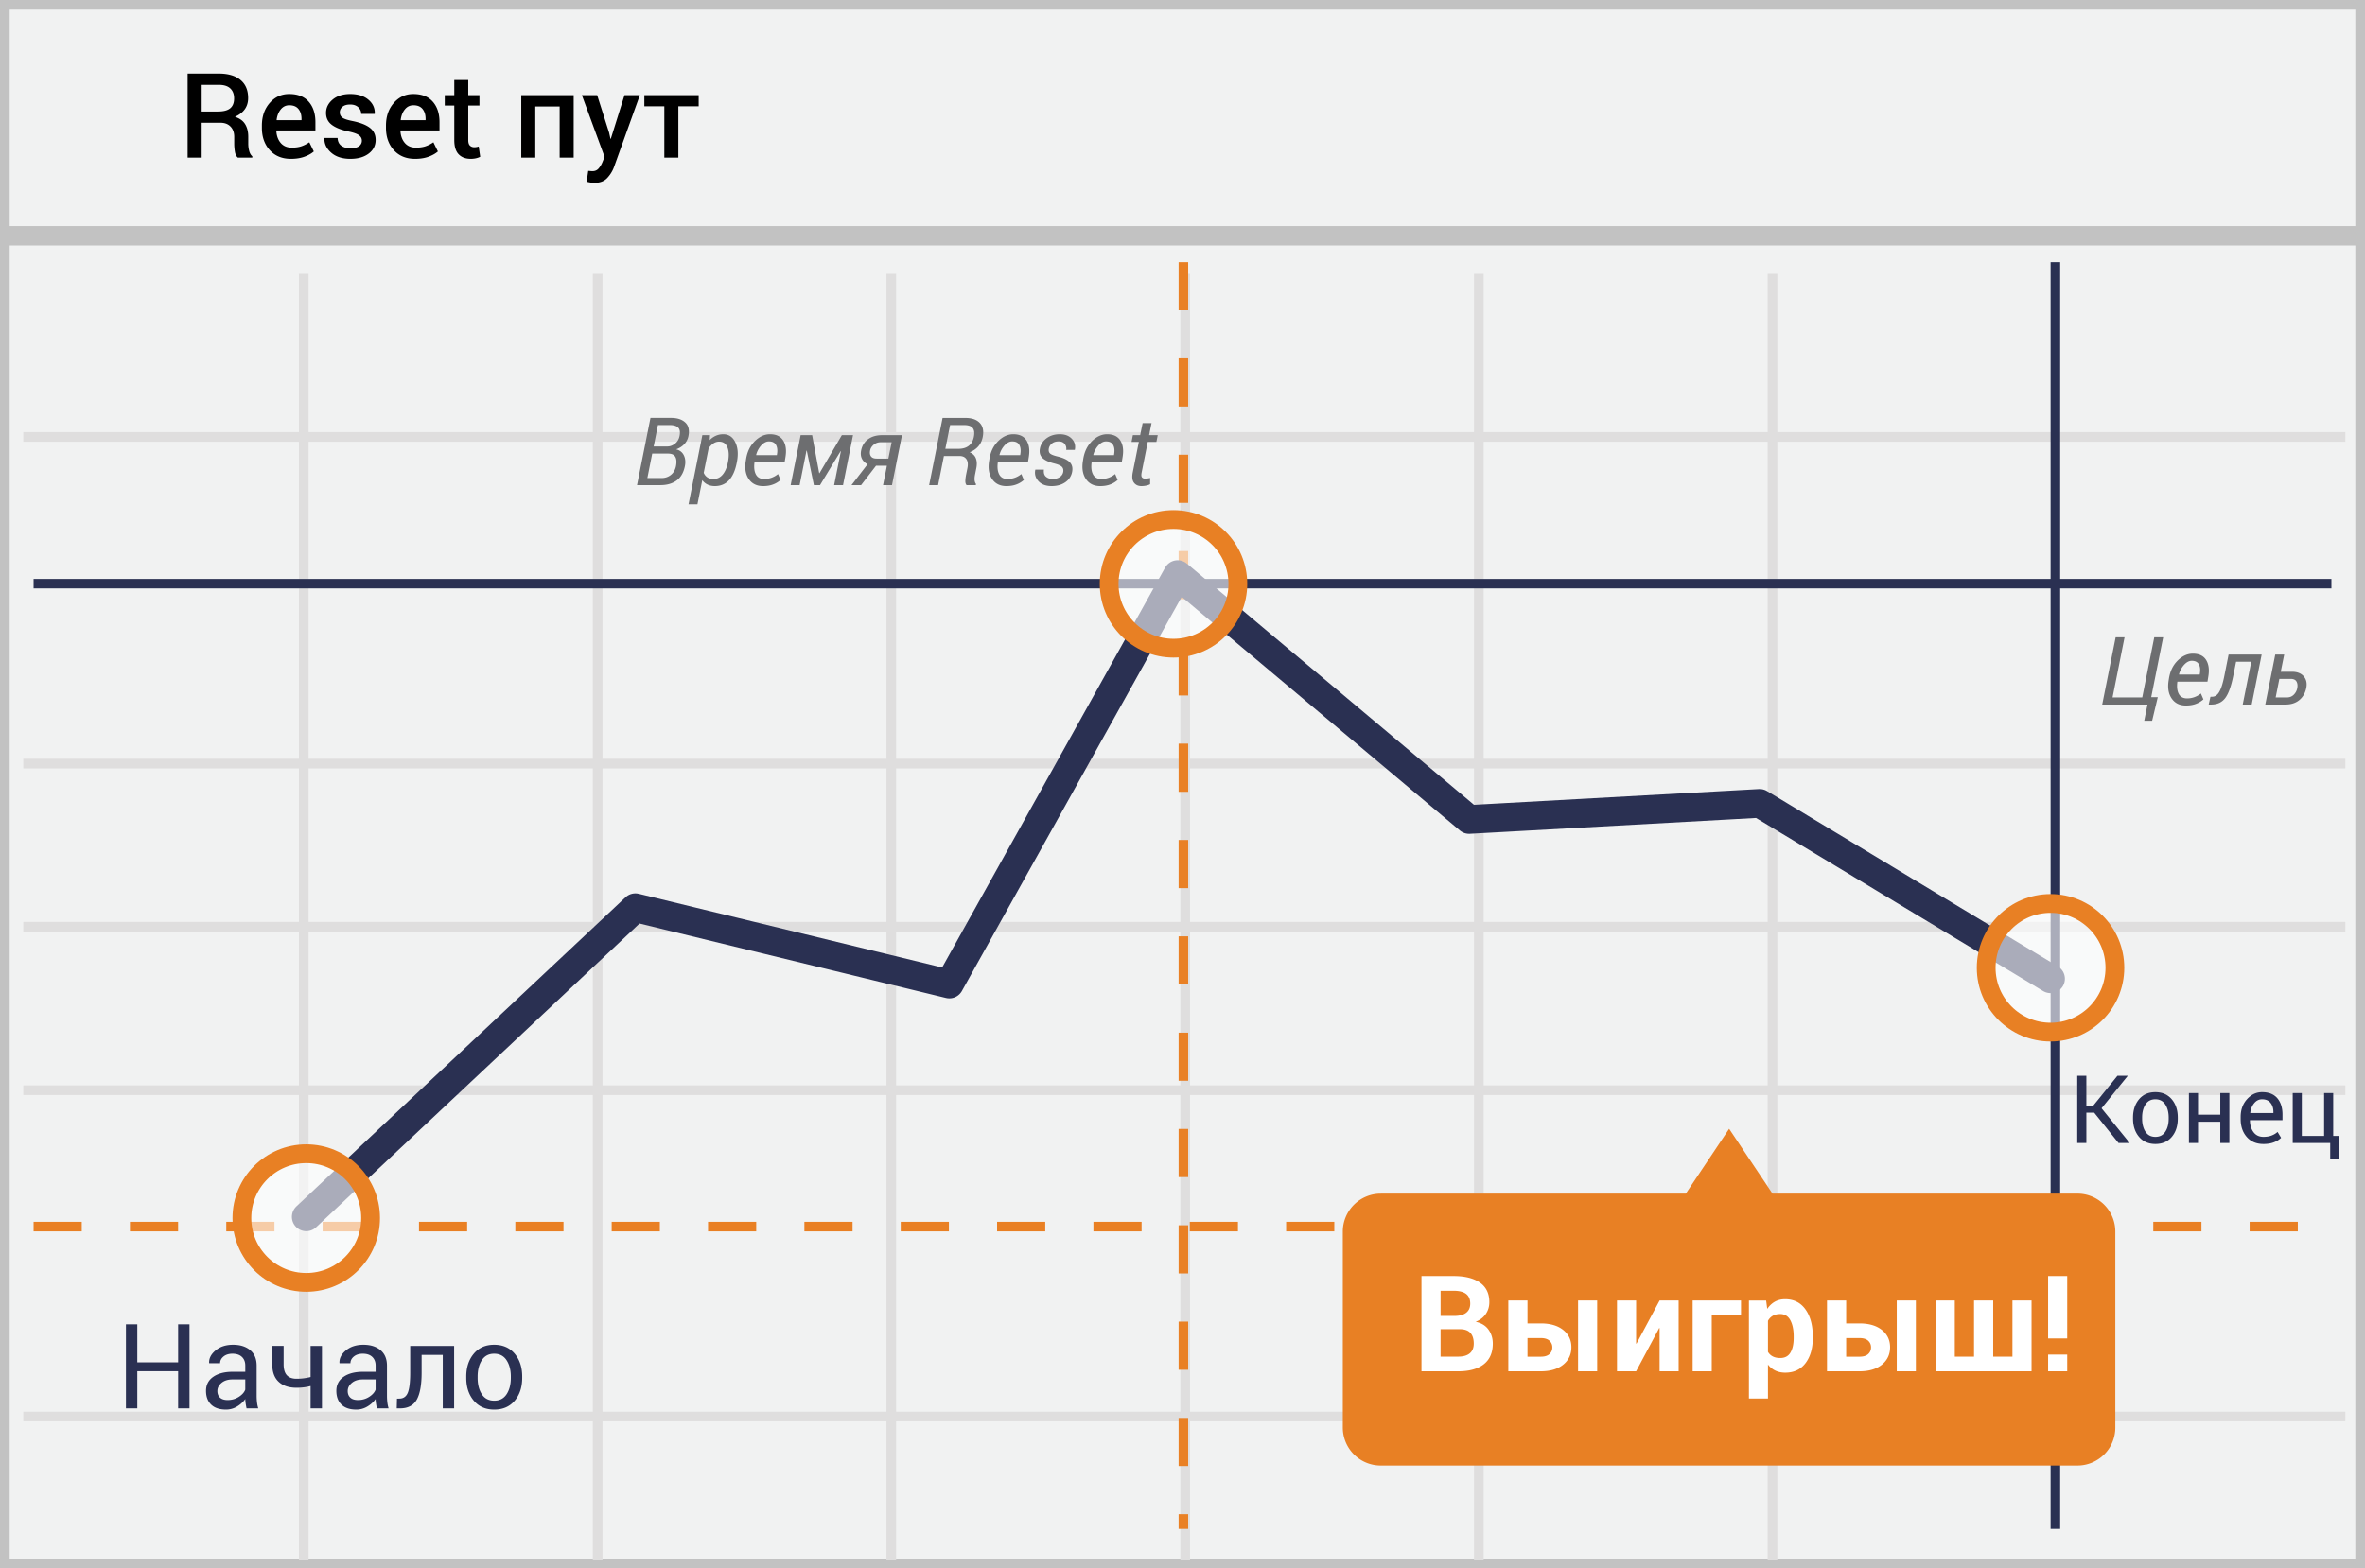 <svg width="300" height="199" viewBox="0 0 300 199" xmlns="http://www.w3.org/2000/svg"><rect x="0" y="0" width="300" height="199" fill="#808080" stroke="none"/><title>russian reset put</title><g fill="none" fill-rule="evenodd"><path stroke="#C2C2C2" stroke-width="2.455" fill="#F1F2F2" fill-rule="nonzero" d="M300 0v199H0V0z"/><path d="M2.954 55.442h294.553M2.954 96.89h294.553M2.954 138.334h294.553M2.954 179.74h294.553M38.529 34.739V198M75.815 34.739V198M113.06 34.739V198m37.284-163.261V198m37.247-163.261V198M224.84 34.739V198M2.954 117.592h294.553" stroke="#DFDEDE" stroke-width="1.227"/><path d="M.826 29.914h298.809" stroke="#C2C2C2" stroke-width="2.455" fill="#F1F2F2" fill-rule="nonzero"/><path d="M150.115 33.252V194" stroke="#E98024" stroke-width="1.215" stroke-linejoin="round" stroke-dasharray="6.111"/><path d="M260.726 33.252V194M4.259 74.06h291.482" stroke="#2A3052" stroke-width="1.215" stroke-linejoin="round"/><path d="M4.26 155.637h291.48" stroke="#E98024" stroke-width="1.215" stroke-linejoin="round" stroke-dasharray="6.111"/><path stroke="#2A3052" stroke-width="3.644" stroke-linecap="round" stroke-linejoin="round" d="M38.848 154.4l41.748-39.219 39.83 9.678 28.96-51.948 36.97 31.067 36.859-2.037 36.896 22.252"/><circle cx="11.626" cy="9.57" r="8.163" opacity=".6" transform="translate(248.485 113.23)" fill="#FFF" fill-rule="nonzero"/><circle stroke="#E88024" stroke-width="2.381" cx="260.111" cy="122.8" r="8.163"/><circle cx="8.881" cy="11.696" r="8.163" opacity=".6" transform="translate(29.967 142.86)" fill="#FFF" fill-rule="nonzero"/><circle stroke="#E88024" stroke-width="2.381" cx="38.848" cy="154.556" r="8.163"/><circle cx="11.485" cy="9.004" r="8.163" opacity=".6" transform="translate(137.374 65.081)" fill="#FFF" fill-rule="nonzero"/><circle stroke="#E88024" stroke-width="2.381" cx="148.859" cy="74.085" r="8.163"/><path d="M263.515 151.456H224.84l-5.5-8.226-5.5 8.23h-38.69a4.815 4.815 0 0 0-4.814 4.814v24.87a4.815 4.815 0 0 0 4.815 4.815h88.363a4.815 4.815 0 0 0 4.815-4.815V156.27a4.815 4.815 0 0 0-4.815-4.814z" fill="#E88024" fill-rule="nonzero"/><path d="M25.582 15.576V20h-1.78V9.336h3.94c1.192 0 2.113.268 2.762.806.65.537.974 1.303.974 2.3 0 .551-.143 1.026-.428 1.424-.286.398-.702.717-1.25.956.601.19 1.034.501 1.297.934.264.432.396.963.396 1.593v.886c0 .312.039.618.117.915.078.298.21.525.395.682V20h-1.83c-.196-.161-.322-.415-.378-.762a6.362 6.362 0 0 1-.084-1.018v-.857c0-.547-.156-.981-.469-1.303-.312-.323-.742-.484-1.289-.484h-2.373zm0-1.428h2.065c.713 0 1.233-.137 1.56-.41.328-.274.491-.691.491-1.253 0-.537-.16-.958-.483-1.263-.322-.305-.813-.458-1.472-.458h-2.16v3.384zm11.323 6.006c-1.123 0-2.018-.368-2.684-1.102-.667-.735-1-1.679-1-2.831v-.293c0-1.153.331-2.108.993-2.868.661-.759 1.49-1.136 2.486-1.131 1.07 0 1.889.323 2.457.97.57.647.854 1.515.854 2.604v1.047h-4.944l-.015.037c.03.63.214 1.145.553 1.545.34.4.81.6 1.41.6.479 0 .889-.058 1.23-.175.342-.117.672-.286.99-.505l.57 1.164c-.297.264-.693.486-1.186.667-.493.18-1.064.27-1.714.27zm-.205-6.797c-.44 0-.8.174-1.084.524-.283.349-.459.792-.527 1.329l.015.037h3.142v-.184c0-.502-.129-.913-.385-1.23-.256-.317-.643-.476-1.16-.476zm9.2 4.49c0-.274-.118-.5-.352-.681-.235-.181-.672-.34-1.311-.477-.947-.2-1.664-.484-2.15-.853-.486-.368-.729-.87-.729-1.505 0-.664.281-1.23.843-1.7.561-.468 1.301-.702 2.219-.702.967 0 1.735.238 2.303.714.57.476.841 1.065.817 1.769l-.015.044H45.82c0-.328-.125-.608-.374-.843-.249-.234-.59-.351-1.025-.351-.43 0-.757.096-.981.289a.898.898 0 0 0-.337.707c0 .278.106.5.318.663.213.163.643.308 1.293.435.996.206 1.735.495 2.215.868.481.374.722.883.722 1.527 0 .713-.294 1.292-.883 1.736-.588.445-1.363.667-2.325.667-1.03 0-1.843-.264-2.439-.791-.596-.528-.879-1.133-.85-1.817l.015-.044h1.655c.02.46.186.794.498 1.004.313.21.694.315 1.143.315.459 0 .813-.088 1.062-.264a.827.827 0 0 0 .373-.71zm6.745 2.307c-1.123 0-2.018-.368-2.684-1.102-.667-.735-1-1.679-1-2.831v-.293c0-1.153.33-2.108.992-2.868.662-.759 1.49-1.136 2.487-1.131 1.07 0 1.888.323 2.457.97.57.647.854 1.515.854 2.604v1.047h-4.944l-.015.037c.03.63.214 1.145.553 1.545.34.4.81.6 1.41.6.478 0 .889-.058 1.23-.175.342-.117.672-.286.99-.505l.57 1.164c-.297.264-.693.486-1.186.667-.493.18-1.065.27-1.714.27zm-.205-6.797c-.44 0-.8.174-1.084.524-.283.349-.459.792-.527 1.329l.014.037h3.142v-.184c0-.502-.128-.913-.384-1.23-.256-.317-.643-.476-1.161-.476zm6.958-3.208v1.926h1.42v1.319h-1.42v4.38c0 .327.07.56.212.699.142.14.33.209.564.209a1.736 1.736 0 0 0 .55-.095l.19 1.303a2.041 2.041 0 0 1-.542.194c-.21.047-.427.07-.652.07-.654 0-1.167-.192-1.538-.575-.37-.383-.556-.985-.556-1.806v-4.38h-1.209v-1.318h1.209V10.15h1.772zM72.772 20h-1.78v-6.49h-3.09V20h-1.78v-7.925h6.65V20zm4.49-3.179l.176.791h.043l1.736-5.537h1.949l-3.282 9.126a4.069 4.069 0 0 1-.886 1.414c-.38.39-.92.586-1.619.586-.146 0-.304-.015-.472-.044a6.842 6.842 0 0 1-.487-.103l.198-1.377.27.022c.118.01.206.015.264.015.323 0 .58-.11.773-.33.193-.22.35-.473.472-.761l.293-.718-2.878-7.83h1.941l1.509 4.746zm11.367-3.332H86.05V20h-1.78v-6.511h-2.534v-1.414h6.892v1.414z" fill="#000"/><path d="M24.04 178.705h-1.443v-4.71h-5.179v4.71h-1.442v-10.664h1.442v4.82h5.179v-4.82h1.443v10.664zm7.236 0c-.049-.24-.087-.45-.114-.633a4.65 4.65 0 0 1-.047-.553c-.269.38-.62.7-1.051.955a2.688 2.688 0 0 1-1.396.385c-.825 0-1.453-.211-1.886-.634-.432-.422-.648-1.004-.648-1.746 0-.757.307-1.35.92-1.777.612-.427 1.444-.64 2.493-.64h1.568v-.784c0-.464-.142-.831-.425-1.102-.283-.271-.684-.407-1.201-.407-.464 0-.841.119-1.132.355-.29.237-.436.522-.436.854h-1.377l-.014-.044c-.03-.576.243-1.104.816-1.582.574-.479 1.315-.718 2.223-.718.899 0 1.621.228 2.168.685.547.456.82 1.114.82 1.974v3.815c0 .284.015.557.045.82.029.264.083.523.16.777h-1.486zm-2.395-1.055c.522 0 .994-.134 1.413-.402.42-.269.694-.577.82-.923v-1.29h-1.618c-.581 0-1.046.147-1.395.44-.35.293-.524.637-.524 1.033 0 .351.11.63.33.835.22.205.544.307.974.307zm11.96 1.055h-1.443v-2.834a6.561 6.561 0 0 1-.856.164 7.569 7.569 0 0 1-.938.055c-.957 0-1.708-.251-2.252-.754-.545-.503-.817-1.248-.817-2.234v-2.329h1.443v2.33c0 .634.137 1.1.41 1.398.274.298.679.447 1.216.447a7.116 7.116 0 0 0 1.794-.22v-3.948h1.443v7.925zm6.966 0c-.05-.24-.087-.45-.114-.633a4.65 4.65 0 0 1-.047-.553c-.269.38-.62.7-1.052.955a2.688 2.688 0 0 1-1.395.385c-.825 0-1.454-.211-1.886-.634-.432-.422-.648-1.004-.648-1.746 0-.757.306-1.35.92-1.777.612-.427 1.443-.64 2.493-.64h1.568v-.784c0-.464-.142-.831-.425-1.102-.284-.271-.684-.407-1.201-.407-.464 0-.842.119-1.132.355-.29.237-.436.522-.436.854h-1.377l-.014-.044c-.03-.576.242-1.104.816-1.582.574-.479 1.315-.718 2.223-.718.899 0 1.621.228 2.168.685.547.456.82 1.114.82 1.974v3.815c0 .284.015.557.044.82.03.264.083.523.161.777h-1.486zm-2.395-1.055c.522 0 .993-.134 1.413-.402.42-.269.694-.577.82-.923v-1.29h-1.618c-.581 0-1.046.147-1.395.44-.35.293-.524.637-.524 1.033 0 .351.11.63.33.835.22.205.544.307.974.307zm12.194-6.87v7.925h-1.442v-6.782h-2.681v2.241c0 1.563-.208 2.71-.623 3.443-.415.732-1.123 1.098-2.124 1.098h-.41l.03-1.23.3-.008c.512 0 .87-.25 1.073-.75.202-.5.304-1.352.304-2.553v-3.384h5.573zm1.539 3.89c0-1.172.317-2.138.952-2.897.634-.76 1.496-1.14 2.585-1.14 1.099 0 1.967.38 2.604 1.136.637.757.956 1.724.956 2.9v.162c0 1.181-.318 2.148-.952 2.9-.635.752-1.5 1.128-2.593 1.128-1.094 0-1.96-.377-2.597-1.132-.637-.754-.955-1.72-.955-2.896v-.161zm1.442.16c0 .84.177 1.534.531 2.08.354.548.88.821 1.579.821.688 0 1.21-.273 1.567-.82.357-.547.535-1.24.535-2.08v-.161c0-.83-.18-1.521-.539-2.073-.358-.552-.885-.828-1.578-.828-.688 0-1.21.276-1.564.828-.354.552-.53 1.242-.53 2.073v.16zM265.652 141.185h-.996v3.85H263.5v-8.532h1.155v3.774h.89l3.053-3.774h1.277l.018.03-3.31 4.095 3.55 4.377-.017.03h-1.377l-3.088-3.85zm4.922.621c0-.937.254-1.71.761-2.317.508-.608 1.198-.911 2.069-.911.879 0 1.573.302 2.083.908.51.605.764 1.379.764 2.32v.13c0 .944-.254 1.718-.761 2.32-.508.601-1.2.902-2.075.902-.875 0-1.567-.302-2.077-.905-.51-.604-.764-1.376-.764-2.318v-.129zm1.154.13c0 .671.142 1.226.425 1.663.283.438.704.656 1.262.656.551 0 .97-.218 1.254-.656.286-.437.428-.992.428-1.664v-.129c0-.664-.143-1.217-.43-1.658-.288-.441-.709-.662-1.263-.662-.551 0-.968.22-1.251.662-.283.441-.425.994-.425 1.658v.13zm11.068 3.099h-1.154v-2.696h-2.824v2.696h-1.155v-6.34h1.155v2.742h2.824v-2.742h1.154v6.34zm4.319.123c-.883 0-1.585-.294-2.107-.882-.521-.588-.782-1.35-.782-2.288v-.258c0-.902.269-1.653.806-2.253.537-.6 1.173-.9 1.907-.9.855 0 1.502.259 1.94.774.437.516.656 1.203.656 2.063v.72h-4.114l-.017.03c.011.609.166 1.11.463 1.503.296.392.713.588 1.248.588.39 0 .733-.055 1.028-.167.295-.11.55-.264.765-.46l.45.75a2.682 2.682 0 0 1-.896.557c-.37.149-.82.223-1.347.223zm-.176-5.672c-.387 0-.717.163-.99.49-.274.325-.442.735-.504 1.227l.011.029h2.924v-.152c0-.453-.12-.832-.363-1.137-.242-.305-.602-.457-1.078-.457zm3.89-.791h1.155v5.437h2.83v-5.437h1.154v5.437h.774v2.977h-1.155v-2.074h-4.757v-6.34z" fill="#2A3052"/><path d="M268.37 80.867h1.13l-1.523 7.629h3.767l1.524-7.63h1.13l-1.517 7.6h.832l-.715 2.989h-1.002l.41-2.057h-5.742l1.705-8.531zm8.917 8.654c-.797 0-1.4-.296-1.807-.888-.409-.591-.538-1.352-.39-2.282l.041-.258c.148-.937.519-1.697 1.11-2.279.592-.582 1.232-.873 1.92-.873.777 0 1.333.26 1.67.78.335.519.437 1.204.304 2.056l-.117.72h-3.82c-.087.65-.027 1.165.178 1.548.205.382.556.574 1.052.574a2.714 2.714 0 0 0 1.752-.627l.322.75a2.9 2.9 0 0 1-.914.557c-.371.148-.805.222-1.3.222zm.733-5.672c-.328 0-.646.164-.952.493a2.857 2.857 0 0 0-.66 1.218l.018.035h2.607l.024-.152c.074-.473.03-.856-.135-1.151-.164-.295-.465-.443-.902-.443zm8.87-.79l-1.265 6.34h-1.137l1.084-5.427h-1.927l-.358 1.793c-.265 1.328-.605 2.266-1.02 2.813-.413.547-1.007.82-1.78.82h-.317l.223-.984.217-.006c.359 0 .66-.206.902-.618.242-.412.457-1.087.644-2.025l.54-2.707h4.195zm2.42 2.179h1.436c.653 0 1.146.193 1.48.58.334.387.442.879.325 1.477-.133.648-.429 1.16-.888 1.538-.459.377-1.042.565-1.749.565h-2.566l1.265-6.34h1.137l-.44 2.18zm-.175.902l-.469 2.356h1.43c.344 0 .63-.113.861-.34.23-.227.38-.5.445-.82.067-.336.037-.62-.09-.85-.127-.23-.376-.346-.747-.346h-1.43z" fill="#6D6E70"/><path d="M180.315 174v-12.086h4.084c1.422 0 2.531.277 3.328.83.797.554 1.196 1.38 1.196 2.482 0 .559-.149 1.058-.445 1.498-.296.44-.726.771-1.29.992.725.155 1.268.487 1.63.996.363.51.544 1.099.544 1.768 0 1.157-.381 2.033-1.145 2.628-.764.595-1.846.892-3.246.892h-4.656zm2.423-5.346v3.487h2.233c.642 0 1.132-.14 1.47-.42.337-.279.506-.693.506-1.24 0-.593-.144-1.045-.432-1.358-.287-.312-.741-.469-1.361-.469h-2.416zm0-1.676h1.744c.647 0 1.145-.133 1.494-.399.348-.266.523-.653.523-1.162 0-.559-.176-.971-.527-1.237-.352-.265-.876-.398-1.573-.398h-1.66v3.196zm11.024.946h1.685c1.206 0 2.155.278 2.847.834.692.556 1.038 1.285 1.038 2.187 0 .913-.346 1.65-1.038 2.212-.692.562-1.64.843-2.847.843h-4.117v-8.981h2.432v2.905zm8.84 6.076h-2.424v-8.981h2.424V174zm-8.84-4.217v2.366h1.685c.492 0 .86-.11 1.104-.332.243-.221.365-.506.365-.855 0-.338-.122-.618-.365-.843-.244-.224-.612-.336-1.104-.336h-1.685zm16.76-4.764h2.415V174h-2.416v-5.479l-.05-.008-2.93 5.487h-2.424v-8.981h2.424v5.461l.05.009 2.93-5.47zm10.325 1.876h-3.71V174h-2.424v-8.981h6.134v1.876zm9.106 2.863c0 1.328-.307 2.396-.921 3.204-.614.808-1.472 1.212-2.573 1.212-.47 0-.889-.087-1.254-.261a2.574 2.574 0 0 1-.938-.768v4.308h-2.415V165.02h2.183l.14 1.062c.267-.393.586-.696.96-.909.373-.213.809-.32 1.307-.32 1.112 0 1.976.435 2.59 1.304.614.869.921 2.011.921 3.428v.174zm-2.424-.174c0-.847-.14-1.533-.423-2.059-.282-.525-.714-.788-1.295-.788-.365 0-.676.075-.934.224a1.6 1.6 0 0 0-.61.64v3.934c.15.254.353.448.61.58.258.134.574.2.95.2.587 0 1.018-.23 1.292-.689.273-.46.41-1.082.41-1.868v-.174zm6.658-1.66h1.685c1.206 0 2.155.278 2.847.834.692.556 1.038 1.285 1.038 2.187 0 .913-.346 1.65-1.038 2.212-.692.562-1.64.843-2.847.843h-4.117v-8.981h2.432v2.905zm8.84 6.076h-2.424v-8.981h2.424V174zm-8.84-4.217v2.366h1.685c.492 0 .86-.11 1.104-.332.243-.221.365-.506.365-.855 0-.338-.122-.618-.365-.843-.244-.224-.612-.336-1.104-.336h-1.685zm13.779-4.764v7.122h2.44v-7.122h2.433v7.122h2.44v-7.122h2.424V174h-12.16v-8.981h2.423zm14.26 4.814h-2.423v-7.919h2.424v7.919zm0 4.167h-2.423v-2.125h2.424V174z" fill="#FFF"/><path d="M80.807 61.557l1.705-8.53h2.625c.777 0 1.375.194 1.793.585.418.39.55.965.398 1.723a2.061 2.061 0 0 1-.539 1.037c-.277.289-.617.504-1.02.644.458.11.783.363.976.76.193.396.237.854.132 1.373-.168.832-.522 1.442-1.06 1.828-.54.387-1.223.58-2.051.58h-2.96zm1.927-4.002l-.615 3.1h1.828a1.8 1.8 0 0 0 1.157-.395c.33-.264.544-.63.642-1.1.102-.53.073-.93-.085-1.2-.158-.27-.468-.405-.929-.405h-1.998zm.182-.902h1.729c.351 0 .678-.12.981-.36.303-.24.495-.568.577-.982.098-.488.04-.84-.173-1.054-.213-.215-.571-.323-1.075-.323h-1.494l-.545 2.72zm10.535 2.092c-.195.976-.524 1.71-.987 2.2-.463.49-1.06.735-1.79.735-.34 0-.646-.064-.917-.193a1.717 1.717 0 0 1-.671-.562l-.615 3.07H87.34l1.752-8.777h.972l-.04.627a2.46 2.46 0 0 1 .788-.554c.29-.127.604-.19.94-.19.684 0 1.19.337 1.52 1.013.33.676.398 1.512.203 2.508l-.024.123zm-1.107-.123c.148-.758.126-1.378-.068-1.86-.193-.483-.546-.724-1.057-.724a1.26 1.26 0 0 0-.727.228 2.32 2.32 0 0 0-.603.627l-.621 3.1c.101.246.253.438.457.577.203.139.462.208.779.208.465 0 .851-.183 1.16-.548.309-.365.527-.86.656-1.485l.024-.123zm4.453 3.058c-.797 0-1.4-.295-1.808-.887-.408-.592-.538-1.353-.39-2.282l.042-.258c.148-.938.518-1.698 1.11-2.28.592-.582 1.231-.873 1.919-.873.777 0 1.334.26 1.67.78.336.52.437 1.205.305 2.056l-.118.721h-3.82c-.086.648-.026 1.164.179 1.547s.555.574 1.052.574a2.714 2.714 0 0 0 1.752-.627l.322.75a2.9 2.9 0 0 1-.914.557c-.371.148-.805.222-1.301.222zm.732-5.671c-.328 0-.645.164-.952.492a2.857 2.857 0 0 0-.659 1.219l.018.035h2.607l.023-.153c.075-.472.03-.856-.134-1.151-.164-.295-.465-.442-.903-.442zm6.387 4.03l.035.007 2.836-4.828h1.418l-1.266 6.34h-1.13l.855-4.296-.035-.011-2.608 4.306h-.779l-.902-4.382h-.035l-.873 4.382h-1.137l1.266-6.34h1.459l.896 4.823zm10.5-4.821l-1.266 6.34h-1.136l.492-2.462h-1.383l-1.893 2.461h-1.218l2.045-2.66a1.463 1.463 0 0 1-.721-.691c-.149-.305-.182-.654-.1-1.049.118-.605.41-1.08.88-1.424.468-.344 1.064-.515 1.786-.515h2.514zm-4.043 1.95c-.062.298-.026.542.108.733.135.192.376.287.724.287h1.483l.416-2.074h-1.377c-.352 0-.653.106-.903.32-.25.212-.4.457-.451.735zm9.363.692l-.738 3.697h-1.137l1.705-8.525h2.9c.813 0 1.42.211 1.82.633.4.422.525 1.02.372 1.793-.097.472-.284.867-.56 1.183-.275.317-.639.567-1.092.75.383.16.642.412.78.756.136.344.157.756.064 1.237l-.159.802c-.058.282-.08.523-.064.724.016.201.076.37.182.507l-.03.14h-1.166c-.117-.132-.17-.326-.158-.58.012-.254.047-.521.106-.802l.158-.78c.097-.488.054-.866-.13-1.133-.183-.268-.48-.402-.89-.402h-1.963zm.182-.908h1.652c.547 0 .986-.128 1.316-.384.33-.256.546-.63.647-1.122.102-.508.055-.887-.14-1.137-.196-.25-.565-.375-1.108-.375h-1.764l-.603 3.018zm7.746 4.728c-.797 0-1.4-.295-1.808-.887-.408-.592-.538-1.353-.39-2.282l.042-.258c.148-.938.518-1.698 1.11-2.28.592-.582 1.232-.873 1.92-.873.776 0 1.333.26 1.669.78.336.52.438 1.205.305 2.056l-.117.721h-3.82c-.087.648-.027 1.164.178 1.547s.556.574 1.052.574a2.714 2.714 0 0 0 1.752-.627l.322.75a2.9 2.9 0 0 1-.914.557c-.371.148-.805.222-1.3.222zm.732-5.671c-.328 0-.645.164-.952.492a2.857 2.857 0 0 0-.659 1.219l.018.035h2.607l.024-.153c.074-.472.029-.856-.135-1.151-.164-.295-.465-.442-.903-.442zm6.475 3.867c.043-.262-.01-.473-.158-.633-.149-.16-.457-.3-.926-.422-.691-.168-1.198-.396-1.52-.685-.323-.29-.443-.68-.36-1.172.085-.536.36-.98.825-1.333.465-.354 1.03-.53 1.694-.53.664 0 1.176.19 1.535.574.36.382.488.841.387 1.377l-.018.035h-1.084a.92.92 0 0 0-.187-.753c-.172-.217-.43-.325-.774-.325-.351 0-.637.09-.855.272a1.036 1.036 0 0 0-.387.648c-.043.261.003.46.138.597.134.137.44.264.917.381.722.172 1.242.405 1.558.7.317.295.436.69.358 1.187a2.02 2.02 0 0 1-.856 1.38c-.476.338-1.062.506-1.758.506-.726 0-1.28-.207-1.664-.62-.382-.415-.52-.891-.41-1.43l.012-.035h1.084c-.05.41.037.71.264.899.226.19.511.284.855.284.355 0 .655-.084.9-.252a.956.956 0 0 0 .43-.65zm4.693 1.804c-.796 0-1.399-.295-1.807-.887-.408-.592-.538-1.353-.39-2.282l.041-.258c.149-.938.519-1.698 1.11-2.28.592-.582 1.232-.873 1.92-.873.777 0 1.333.26 1.67.78.335.52.437 1.205.304 2.056l-.117.721h-3.82c-.086.648-.027 1.164.178 1.547s.556.574 1.052.574a2.714 2.714 0 0 0 1.752-.627l.322.75a2.9 2.9 0 0 1-.914.557c-.37.148-.804.222-1.3.222zm.733-5.671c-.328 0-.646.164-.952.492a2.857 2.857 0 0 0-.66 1.219l.018.035h2.608l.023-.153c.074-.472.03-.856-.135-1.151-.164-.295-.465-.442-.902-.442zm5.777-2.32l-.31 1.529h1.095l-.17.855h-1.095l-.768 3.85c-.066.316-.056.53.03.641.085.112.224.167.415.167.09 0 .199-.009.326-.026.127-.018.227-.036.301-.056l-.005.791c-.114.07-.275.128-.484.173a2.936 2.936 0 0 1-.618.067c-.41 0-.726-.144-.946-.433-.221-.29-.27-.73-.15-1.324l.768-3.85h-.926l.17-.855h.926l.31-1.53h1.131z" fill="#6D6E70"/></g></svg>